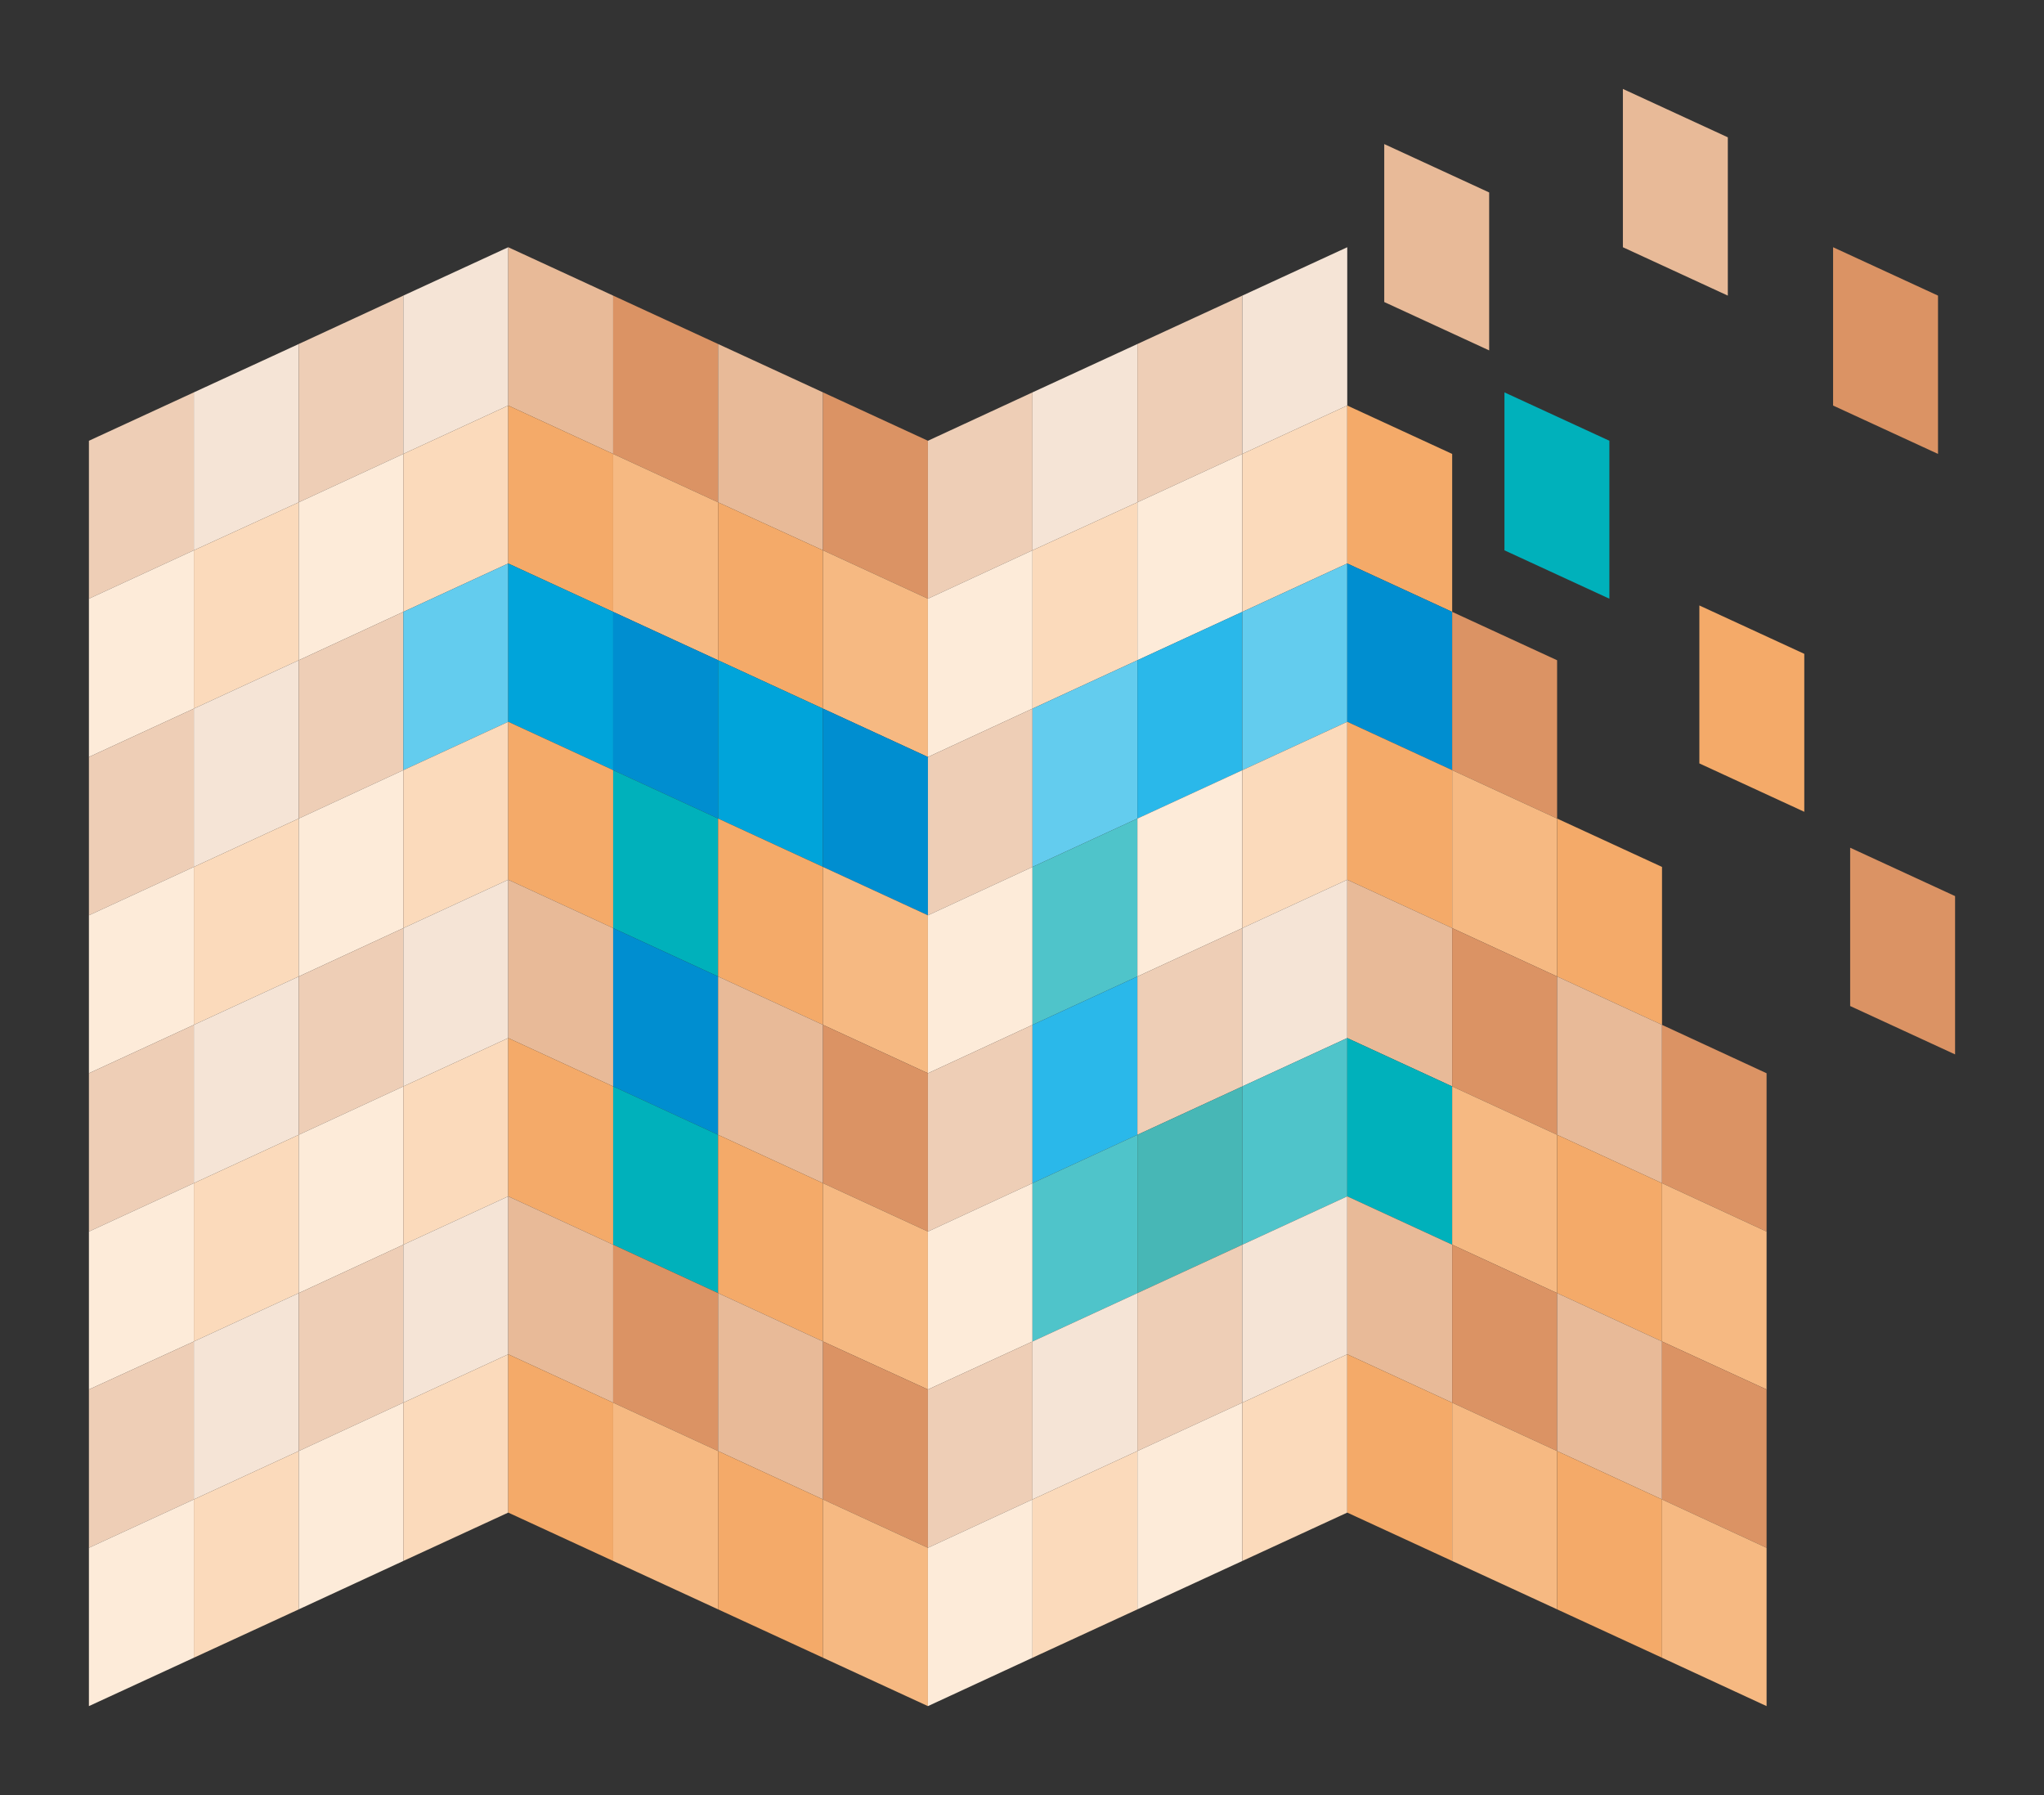 <?xml version="1.0" encoding="UTF-8" standalone="no"?>
<!-- Generator: Adobe Illustrator 22.1.0, SVG Export Plug-In . SVG Version: 6.00 Build 0)  -->

<svg
   xmlns:dc="http://purl.org/dc/elements/1.1/"
   xmlns:cc="http://creativecommons.org/ns#"
   xmlns:rdf="http://www.w3.org/1999/02/22-rdf-syntax-ns#"
   xmlns:svg="http://www.w3.org/2000/svg"
   xmlns="http://www.w3.org/2000/svg"
   xmlns:sodipodi="http://sodipodi.sourceforge.net/DTD/sodipodi-0.dtd"
   xmlns:inkscape="http://www.inkscape.org/namespaces/inkscape"
   version="1.1"
   id="Layer_1"
   x="0px"
   y="0px"
   viewBox="0 0 574.7 504.6"
   xml:space="preserve"
   sodipodi:docname="logo.svg"
   width="574.7"
   height="504.6"
   inkscape:version="0.92.2 (5c3e80d, 2017-08-06)"><rect x="0" y="0" width="574.7" height="504.6" fill="#333333" stroke="none"/><defs
     id="defs289" /><sodipodi:namedview
     pagecolor="#ffffff"
     bordercolor="#666666"
     borderopacity="1"
     objecttolerance="10"
     gridtolerance="10"
     guidetolerance="10"
     inkscape:pageopacity="0"
     inkscape:pageshadow="2"
     inkscape:window-width="3840"
     inkscape:window-height="2081"
     id="namedview287"
     showgrid="false"
     fit-margin-top="25"
     fit-margin-right="25"
     fit-margin-bottom="25"
     fit-margin-left="25"
     inkscape:pagecheckerboard="false"
     inkscape:zoom="0.61636364"
     inkscape:cx="284.88687"
     inkscape:cy="413.2376"
     inkscape:window-x="-9"
     inkscape:window-y="-9"
     inkscape:window-maximized="1"
     inkscape:current-layer="Layer_1" /><style
     type="text/css"
     id="style2">
	.st0{fill:#808285;}
	.st1{fill:#EECEB6;}
	.st2{fill:#FDEBD9;}
	.st3{fill:#F5E4D6;}
	.st4{fill:#FBDABB;}
	.st5{fill:#63CCEE;}
	.st6{fill:#E8BA98;}
	.st7{fill:#F4AA69;}
	.st8{fill:#DB9364;}
	.st9{fill:#F6B982;}
	.st10{fill:#00A4DA;}
	.st11{fill:#008ED0;}
	.st12{fill:#00B1BB;}
	.st13{fill:#4FC4CA;}
	.st14{fill:#2AB8EA;}
	.st15{fill:#47B7B6;}
</style><g
     id="g282"
     transform="translate(-290.1,-33.4)"><g
       id="g90"><polygon
         style="fill:#eeceb6"
         id="polygon26"
         points="344.6,143.7 344.6,188.1 315.1,201.7 315.1,157.3 "
         class="st1" /><polygon
         style="fill:#fdebd9"
         id="polygon28"
         points="344.6,188.1 344.6,232.6 315.1,246.2 315.1,201.7 "
         class="st2" /><polygon
         style="fill:#f5e4d6"
         id="polygon30"
         points="374.1,130.1 374.1,174.6 344.6,188.1 344.6,143.7 "
         class="st3" /><polygon
         style="fill:#fbdabb"
         id="polygon32"
         points="374.1,174.6 374.1,219 344.6,232.6 344.6,188.1 "
         class="st4" /><polygon
         style="fill:#eeceb6"
         id="polygon34"
         points="403.5,116.5 403.5,161 374.1,174.6 374.1,130.1 "
         class="st1" /><polygon
         style="fill:#fdebd9"
         id="polygon36"
         points="403.5,161 403.5,205.4 374.1,219 374.1,174.6 "
         class="st2" /><polygon
         style="fill:#f5e4d6"
         id="polygon38"
         points="433,102.9 433,147.4 403.5,161 403.5,116.5 "
         class="st3" /><polygon
         style="fill:#fbdabb"
         id="polygon40"
         points="433,147.4 433,191.8 403.5,205.4 403.5,161 "
         class="st4" /><polygon
         style="fill:#eeceb6"
         id="polygon42"
         points="344.6,232.6 344.6,277.1 315.1,290.7 315.1,246.2 "
         class="st1" /><polygon
         style="fill:#fdebd9"
         id="polygon44"
         points="344.6,277.1 344.6,321.5 315.1,335.1 315.1,290.7 "
         class="st2" /><polygon
         style="fill:#f5e4d6"
         id="polygon46"
         points="374.1,219 374.1,263.5 344.6,277.1 344.6,232.6 "
         class="st3" /><polygon
         style="fill:#fbdabb"
         id="polygon48"
         points="374.1,263.5 374.1,307.9 344.6,321.5 344.6,277.1 "
         class="st4" /><polygon
         style="fill:#eeceb6"
         id="polygon50"
         points="403.5,205.4 403.5,249.9 374.1,263.5 374.1,219 "
         class="st1" /><polygon
         style="fill:#fdebd9"
         id="polygon52"
         points="403.5,249.9 403.5,294.3 374.1,307.9 374.1,263.5 "
         class="st2" /><polygon
         style="fill:#63ccee"
         id="polygon54"
         points="433,191.8 433,236.3 403.5,249.9 403.5,205.4 "
         class="st5" /><polygon
         style="fill:#fbdabb"
         id="polygon56"
         points="433,236.3 433,280.7 403.5,294.3 403.5,249.9 "
         class="st4" /><polygon
         style="fill:#eeceb6"
         id="polygon58"
         points="344.6,321.5 344.6,366 315.1,379.6 315.1,335.1 "
         class="st1" /><polygon
         style="fill:#fdebd9"
         id="polygon60"
         points="344.6,366 344.6,410.5 315.1,424 315.1,379.6 "
         class="st2" /><polygon
         style="fill:#f5e4d6"
         id="polygon62"
         points="374.1,307.9 374.1,352.4 344.6,366 344.6,321.5 "
         class="st3" /><polygon
         style="fill:#fbdabb"
         id="polygon64"
         points="374.1,352.4 374.1,396.9 344.6,410.5 344.6,366 "
         class="st4" /><polygon
         style="fill:#eeceb6"
         id="polygon66"
         points="403.5,294.3 403.5,338.8 374.1,352.4 374.1,307.9 "
         class="st1" /><polygon
         style="fill:#fdebd9"
         id="polygon68"
         points="403.5,338.8 403.5,383.3 374.1,396.9 374.1,352.4 "
         class="st2" /><polygon
         style="fill:#f5e4d6"
         id="polygon70"
         points="433,280.7 433,325.2 403.5,338.8 403.5,294.3 "
         class="st3" /><polygon
         style="fill:#fbdabb"
         id="polygon72"
         points="433,325.2 433,369.7 403.5,383.3 403.5,338.8 "
         class="st4" /><polygon
         style="fill:#eeceb6"
         id="polygon74"
         points="344.6,410.5 344.6,454.9 315.1,468.5 315.1,424 "
         class="st1" /><polygon
         style="fill:#fdebd9"
         id="polygon76"
         points="344.6,454.9 344.6,499.4 315.1,513 315.1,468.5 "
         class="st2" /><polygon
         style="fill:#f5e4d6"
         id="polygon78"
         points="374.1,396.9 374.1,441.3 344.6,454.9 344.6,410.5 "
         class="st3" /><polygon
         style="fill:#fbdabb"
         id="polygon80"
         points="374.1,441.3 374.1,485.8 344.6,499.4 344.6,454.9 "
         class="st4" /><polygon
         style="fill:#eeceb6"
         id="polygon82"
         points="403.5,383.3 403.5,427.7 374.1,441.3 374.1,396.9 "
         class="st1" /><polygon
         style="fill:#fdebd9"
         id="polygon84"
         points="403.5,427.7 403.5,472.2 374.1,485.8 374.1,441.3 "
         class="st2" /><polygon
         style="fill:#f5e4d6"
         id="polygon86"
         points="433,369.7 433,414.1 403.5,427.7 403.5,383.3 "
         class="st3" /><polygon
         style="fill:#fbdabb"
         id="polygon88"
         points="433,414.1 433,458.6 403.5,472.2 403.5,427.7 "
         class="st4" /></g><g
       id="g156"><polygon
         style="fill:#e8ba98"
         id="polygon92"
         points="462.5,116.5 462.5,161 433,147.4 433,102.9 "
         class="st6" /><polygon
         style="fill:#f4aa69"
         id="polygon94"
         points="462.5,161 462.5,205.4 433,191.8 433,147.4 "
         class="st7" /><polygon
         style="fill:#db9364"
         id="polygon96"
         points="492,130.1 492,174.6 462.5,161 462.5,116.5 "
         class="st8" /><polygon
         style="fill:#f6b982"
         id="polygon98"
         points="492,174.6 492,219 462.5,205.4 462.5,161 "
         class="st9" /><polygon
         style="fill:#e8ba98"
         id="polygon100"
         points="521.5,143.7 521.5,188.1 492,174.6 492,130.1 "
         class="st6" /><polygon
         style="fill:#f4aa69"
         id="polygon102"
         points="521.5,188.1 521.5,232.6 492,219 492,174.6 "
         class="st7" /><polygon
         style="fill:#db9364"
         id="polygon104"
         points="551,157.3 551,201.7 521.5,188.1 521.5,143.7 "
         class="st8" /><polygon
         style="fill:#f6b982"
         id="polygon106"
         points="551,201.7 551,246.2 521.5,232.6 521.5,188.1 "
         class="st9" /><polygon
         style="fill:#00a4da"
         id="polygon108"
         points="462.5,205.4 462.5,249.9 433,236.3 433,191.8 "
         class="st10" /><polygon
         style="fill:#f4aa69"
         id="polygon110"
         points="462.5,249.9 462.5,294.3 433,280.7 433,236.3 "
         class="st7" /><polygon
         style="fill:#008ed0"
         id="polygon112"
         points="492,219 492,263.5 462.5,249.9 462.5,205.4 "
         class="st11" /><polygon
         style="fill:#00b1bb"
         id="polygon114"
         points="492,263.5 492,307.9 462.5,294.3 462.5,249.9 "
         class="st12" /><polygon
         style="fill:#00a4da"
         id="polygon116"
         points="521.5,232.6 521.5,277.1 492,263.5 492,219 "
         class="st10" /><polygon
         style="fill:#f4aa69"
         id="polygon118"
         points="521.5,277.1 521.5,321.5 492,307.9 492,263.5 "
         class="st7" /><polygon
         style="fill:#008ed0"
         id="polygon120"
         points="551,246.2 551,290.7 521.5,277.1 521.5,232.6 "
         class="st11" /><polygon
         style="fill:#f6b982"
         id="polygon122"
         points="551,290.7 551,335.1 521.5,321.5 521.5,277.1 "
         class="st9" /><polygon
         style="fill:#e8ba98"
         id="polygon124"
         points="462.5,294.3 462.5,338.8 433,325.2 433,280.7 "
         class="st6" /><polygon
         style="fill:#f4aa69"
         id="polygon126"
         points="462.5,338.8 462.5,383.3 433,369.7 433,325.2 "
         class="st7" /><polygon
         style="fill:#008ed0"
         id="polygon128"
         points="492,307.9 492,352.4 462.5,338.8 462.5,294.3 "
         class="st11" /><polygon
         style="fill:#00b1bb"
         id="polygon130"
         points="492,352.4 492,396.9 462.5,383.3 462.5,338.8 "
         class="st12" /><polygon
         style="fill:#e8ba98"
         id="polygon132"
         points="521.5,321.5 521.5,366 492,352.4 492,307.9 "
         class="st6" /><polygon
         style="fill:#f4aa69"
         id="polygon134"
         points="521.5,366 521.5,410.5 492,396.9 492,352.4 "
         class="st7" /><polygon
         style="fill:#db9364"
         id="polygon136"
         points="551,335.1 551,379.6 521.5,366 521.5,321.5 "
         class="st8" /><polygon
         style="fill:#f6b982"
         id="polygon138"
         points="551,379.6 551,424 521.5,410.5 521.5,366 "
         class="st9" /><polygon
         style="fill:#e8ba98"
         id="polygon140"
         points="462.5,383.3 462.5,427.7 433,414.1 433,369.7 "
         class="st6" /><polygon
         style="fill:#f4aa69"
         id="polygon142"
         points="462.5,427.7 462.5,472.2 433,458.6 433,414.1 "
         class="st7" /><polygon
         style="fill:#db9364"
         id="polygon144"
         points="492,396.9 492,441.3 462.5,427.7 462.5,383.3 "
         class="st8" /><polygon
         style="fill:#f6b982"
         id="polygon146"
         points="492,441.3 492,485.8 462.5,472.2 462.5,427.7 "
         class="st9" /><polygon
         style="fill:#e8ba98"
         id="polygon148"
         points="521.5,410.5 521.5,454.9 492,441.3 492,396.9 "
         class="st6" /><polygon
         style="fill:#f4aa69"
         id="polygon150"
         points="521.5,454.9 521.5,499.4 492,485.8 492,441.3 "
         class="st7" /><polygon
         style="fill:#db9364"
         id="polygon152"
         points="551,424 551,468.5 521.5,454.9 521.5,410.5 "
         class="st8" /><polygon
         style="fill:#f6b982"
         id="polygon154"
         points="551,468.5 551,513 521.5,499.4 521.5,454.9 "
         class="st9" /></g><g
       id="g222"><polygon
         style="fill:#eeceb6"
         id="polygon158"
         points="580.4,143.7 580.4,188.1 551,201.7 551,157.3 "
         class="st1" /><polygon
         style="fill:#fdebd9"
         id="polygon160"
         points="580.4,188.1 580.4,232.6 551,246.2 551,201.7 "
         class="st2" /><polygon
         style="fill:#f5e4d6"
         id="polygon162"
         points="609.9,130.1 609.9,174.6 580.4,188.1 580.4,143.7 "
         class="st3" /><polygon
         style="fill:#fbdabb"
         id="polygon164"
         points="609.9,174.6 609.9,219 580.4,232.6 580.4,188.1 "
         class="st4" /><polygon
         style="fill:#eeceb6"
         id="polygon166"
         points="639.4,116.5 639.4,161 609.9,174.6 609.9,130.1 "
         class="st1" /><polygon
         style="fill:#fdebd9"
         id="polygon168"
         points="639.4,161 639.4,205.4 609.9,219 609.9,174.6 "
         class="st2" /><polygon
         style="fill:#f5e4d6"
         id="polygon170"
         points="668.9,102.9 668.9,147.4 639.4,161 639.4,116.5 "
         class="st3" /><polygon
         style="fill:#fbdabb"
         id="polygon172"
         points="668.9,147.4 668.9,191.8 639.4,205.4 639.4,161 "
         class="st4" /><polygon
         style="fill:#eeceb6"
         id="polygon174"
         points="580.4,232.6 580.4,277.1 551,290.7 551,246.2 "
         class="st1" /><polygon
         style="fill:#fdebd9"
         id="polygon176"
         points="580.4,277.1 580.4,321.5 551,335.1 551,290.7 "
         class="st2" /><polygon
         style="fill:#63ccee"
         id="polygon178"
         points="609.9,219 609.9,263.5 580.4,277.1 580.4,232.6 "
         class="st5" /><polygon
         style="fill:#4fc4ca"
         id="polygon180"
         points="609.9,263.5 609.9,307.9 580.4,321.5 580.4,277.1 "
         class="st13" /><polygon
         style="fill:#2ab8ea"
         id="polygon182"
         points="639.4,205.4 639.4,249.9 609.9,263.5 609.9,219 "
         class="st14" /><polygon
         style="fill:#fdebd9"
         id="polygon184"
         points="639.4,249.9 639.4,294.3 609.9,307.9 609.9,263.5 "
         class="st2" /><polygon
         style="fill:#63ccee"
         id="polygon186"
         points="668.9,191.8 668.9,236.3 639.4,249.9 639.4,205.4 "
         class="st5" /><polygon
         style="fill:#fbdabb"
         id="polygon188"
         points="668.9,236.3 668.9,280.7 639.4,294.3 639.4,249.9 "
         class="st4" /><polygon
         style="fill:#eeceb6"
         id="polygon190"
         points="580.4,321.5 580.4,366 551,379.6 551,335.1 "
         class="st1" /><polygon
         style="fill:#fdebd9"
         id="polygon192"
         points="580.4,366 580.4,410.5 551,424 551,379.6 "
         class="st2" /><polygon
         style="fill:#2ab8ea"
         id="polygon194"
         points="609.9,307.9 609.9,352.4 580.4,366 580.4,321.5 "
         class="st14" /><polygon
         style="fill:#4fc4ca"
         id="polygon196"
         points="609.9,352.4 609.9,396.9 580.4,410.5 580.4,366 "
         class="st13" /><polygon
         style="fill:#eeceb6"
         id="polygon198"
         points="639.4,294.3 639.4,338.8 609.9,352.4 609.9,307.9 "
         class="st1" /><polygon
         style="fill:#47b7b6"
         id="polygon200"
         points="639.4,338.8 639.4,383.3 609.9,396.9 609.9,352.4 "
         class="st15" /><polygon
         style="fill:#f5e4d6"
         id="polygon202"
         points="668.9,280.7 668.9,325.2 639.4,338.8 639.4,294.3 "
         class="st3" /><polygon
         style="fill:#4fc4ca"
         id="polygon204"
         points="668.9,325.2 668.9,369.7 639.4,383.3 639.4,338.8 "
         class="st13" /><polygon
         style="fill:#eeceb6"
         id="polygon206"
         points="580.4,410.5 580.4,454.9 551,468.5 551,424 "
         class="st1" /><polygon
         style="fill:#fdebd9"
         id="polygon208"
         points="580.4,454.9 580.4,499.4 551,513 551,468.5 "
         class="st2" /><polygon
         style="fill:#f5e4d6"
         id="polygon210"
         points="609.9,396.9 609.9,441.3 580.4,454.9 580.4,410.5 "
         class="st3" /><polygon
         style="fill:#fbdabb"
         id="polygon212"
         points="609.9,441.3 609.9,485.8 580.4,499.4 580.4,454.9 "
         class="st4" /><polygon
         style="fill:#eeceb6"
         id="polygon214"
         points="639.4,383.3 639.4,427.7 609.9,441.3 609.9,396.9 "
         class="st1" /><polygon
         style="fill:#fdebd9"
         id="polygon216"
         points="639.4,427.7 639.4,472.2 609.9,485.8 609.9,441.3 "
         class="st2" /><polygon
         style="fill:#f5e4d6"
         id="polygon218"
         points="668.9,369.7 668.9,414.1 639.4,427.7 639.4,383.3 "
         class="st3" /><polygon
         style="fill:#fbdabb"
         id="polygon220"
         points="668.9,414.1 668.9,458.6 639.4,472.2 639.4,427.7 "
         class="st4" /></g><g
       id="g280"><polygon
         style="fill:#e8ba98"
         id="polygon224"
         points="708.8,87.5 708.8,131.9 679.3,118.3 679.3,73.9 "
         class="st6" /><polygon
         style="fill:#f4aa69"
         id="polygon226"
         points="698.4,161 698.4,205.4 668.9,191.8 668.9,147.4 "
         class="st7" /><polygon
         style="fill:#00b1bb"
         id="polygon228"
         points="742.6,157.3 742.6,201.7 713.1,188.1 713.1,143.7 "
         class="st12" /><polygon
         style="fill:#e8ba98"
         id="polygon230"
         points="775.9,72 775.9,116.5 746.4,102.9 746.4,58.4 "
         class="st6" /><polygon
         style="fill:#f4aa69"
         id="polygon232"
         points="797.4,217.2 797.4,261.6 767.9,248 767.9,203.6 "
         class="st7" /><polygon
         style="fill:#db9364"
         id="polygon234"
         points="835,116.5 835,161 805.5,147.4 805.5,102.9 "
         class="st8" /><polygon
         style="fill:#008ed0"
         id="polygon236"
         points="698.4,205.4 698.4,249.9 668.9,236.3 668.9,191.8 "
         class="st11" /><polygon
         style="fill:#f4aa69"
         id="polygon238"
         points="698.4,249.9 698.4,294.3 668.9,280.7 668.9,236.3 "
         class="st7" /><polygon
         style="fill:#db9364"
         id="polygon240"
         points="727.9,219 727.9,263.5 698.4,249.9 698.4,205.4 "
         class="st8" /><polygon
         style="fill:#f6b982"
         id="polygon242"
         points="727.9,263.5 727.9,307.9 698.4,294.3 698.4,249.9 "
         class="st9" /><polygon
         style="fill:#f4aa69"
         id="polygon244"
         points="757.4,277.1 757.4,321.5 727.9,307.9 727.9,263.5 "
         class="st7" /><polygon
         style="fill:#db9364"
         id="polygon246"
         points="839.8,285.3 839.8,329.8 810.3,316.2 810.3,271.7 "
         class="st8" /><polygon
         style="fill:#e8ba98"
         id="polygon248"
         points="698.4,294.3 698.4,338.8 668.9,325.2 668.9,280.7 "
         class="st6" /><polygon
         style="fill:#00b1bb"
         id="polygon250"
         points="698.4,338.8 698.4,383.3 668.9,369.7 668.9,325.2 "
         class="st12" /><polygon
         style="fill:#db9364"
         id="polygon252"
         points="727.9,307.9 727.9,352.4 698.4,338.8 698.4,294.3 "
         class="st8" /><polygon
         style="fill:#f6b982"
         id="polygon254"
         points="727.9,352.4 727.9,396.9 698.4,383.3 698.4,338.8 "
         class="st9" /><polygon
         style="fill:#e8ba98"
         id="polygon256"
         points="757.4,321.5 757.4,366 727.9,352.4 727.9,307.9 "
         class="st6" /><polygon
         style="fill:#f4aa69"
         id="polygon258"
         points="757.4,366 757.4,410.5 727.9,396.9 727.9,352.4 "
         class="st7" /><polygon
         style="fill:#db9364"
         id="polygon260"
         points="786.8,335.1 786.8,379.6 757.4,366 757.4,321.5 "
         class="st8" /><polygon
         style="fill:#f6b982"
         id="polygon262"
         points="786.8,379.6 786.8,424 757.4,410.5 757.4,366 "
         class="st9" /><polygon
         style="fill:#e8ba98"
         id="polygon264"
         points="698.4,383.3 698.4,427.7 668.9,414.1 668.9,369.7 "
         class="st6" /><polygon
         style="fill:#f4aa69"
         id="polygon266"
         points="698.4,427.7 698.4,472.2 668.9,458.6 668.9,414.1 "
         class="st7" /><polygon
         style="fill:#db9364"
         id="polygon268"
         points="727.9,396.9 727.9,441.3 698.4,427.7 698.4,383.3 "
         class="st8" /><polygon
         style="fill:#f6b982"
         id="polygon270"
         points="727.9,441.3 727.9,485.8 698.4,472.2 698.4,427.7 "
         class="st9" /><polygon
         style="fill:#e8ba98"
         id="polygon272"
         points="757.4,410.5 757.4,454.9 727.9,441.3 727.9,396.9 "
         class="st6" /><polygon
         style="fill:#f4aa69"
         id="polygon274"
         points="757.4,454.9 757.4,499.4 727.9,485.8 727.9,441.3 "
         class="st7" /><polygon
         style="fill:#db9364"
         id="polygon276"
         points="786.8,424 786.8,468.5 757.4,454.9 757.4,410.5 "
         class="st8" /><polygon
         style="fill:#f6b982"
         id="polygon278"
         points="786.8,468.5 786.8,513 757.4,499.4 757.4,454.9 "
         class="st9" /></g></g></svg>